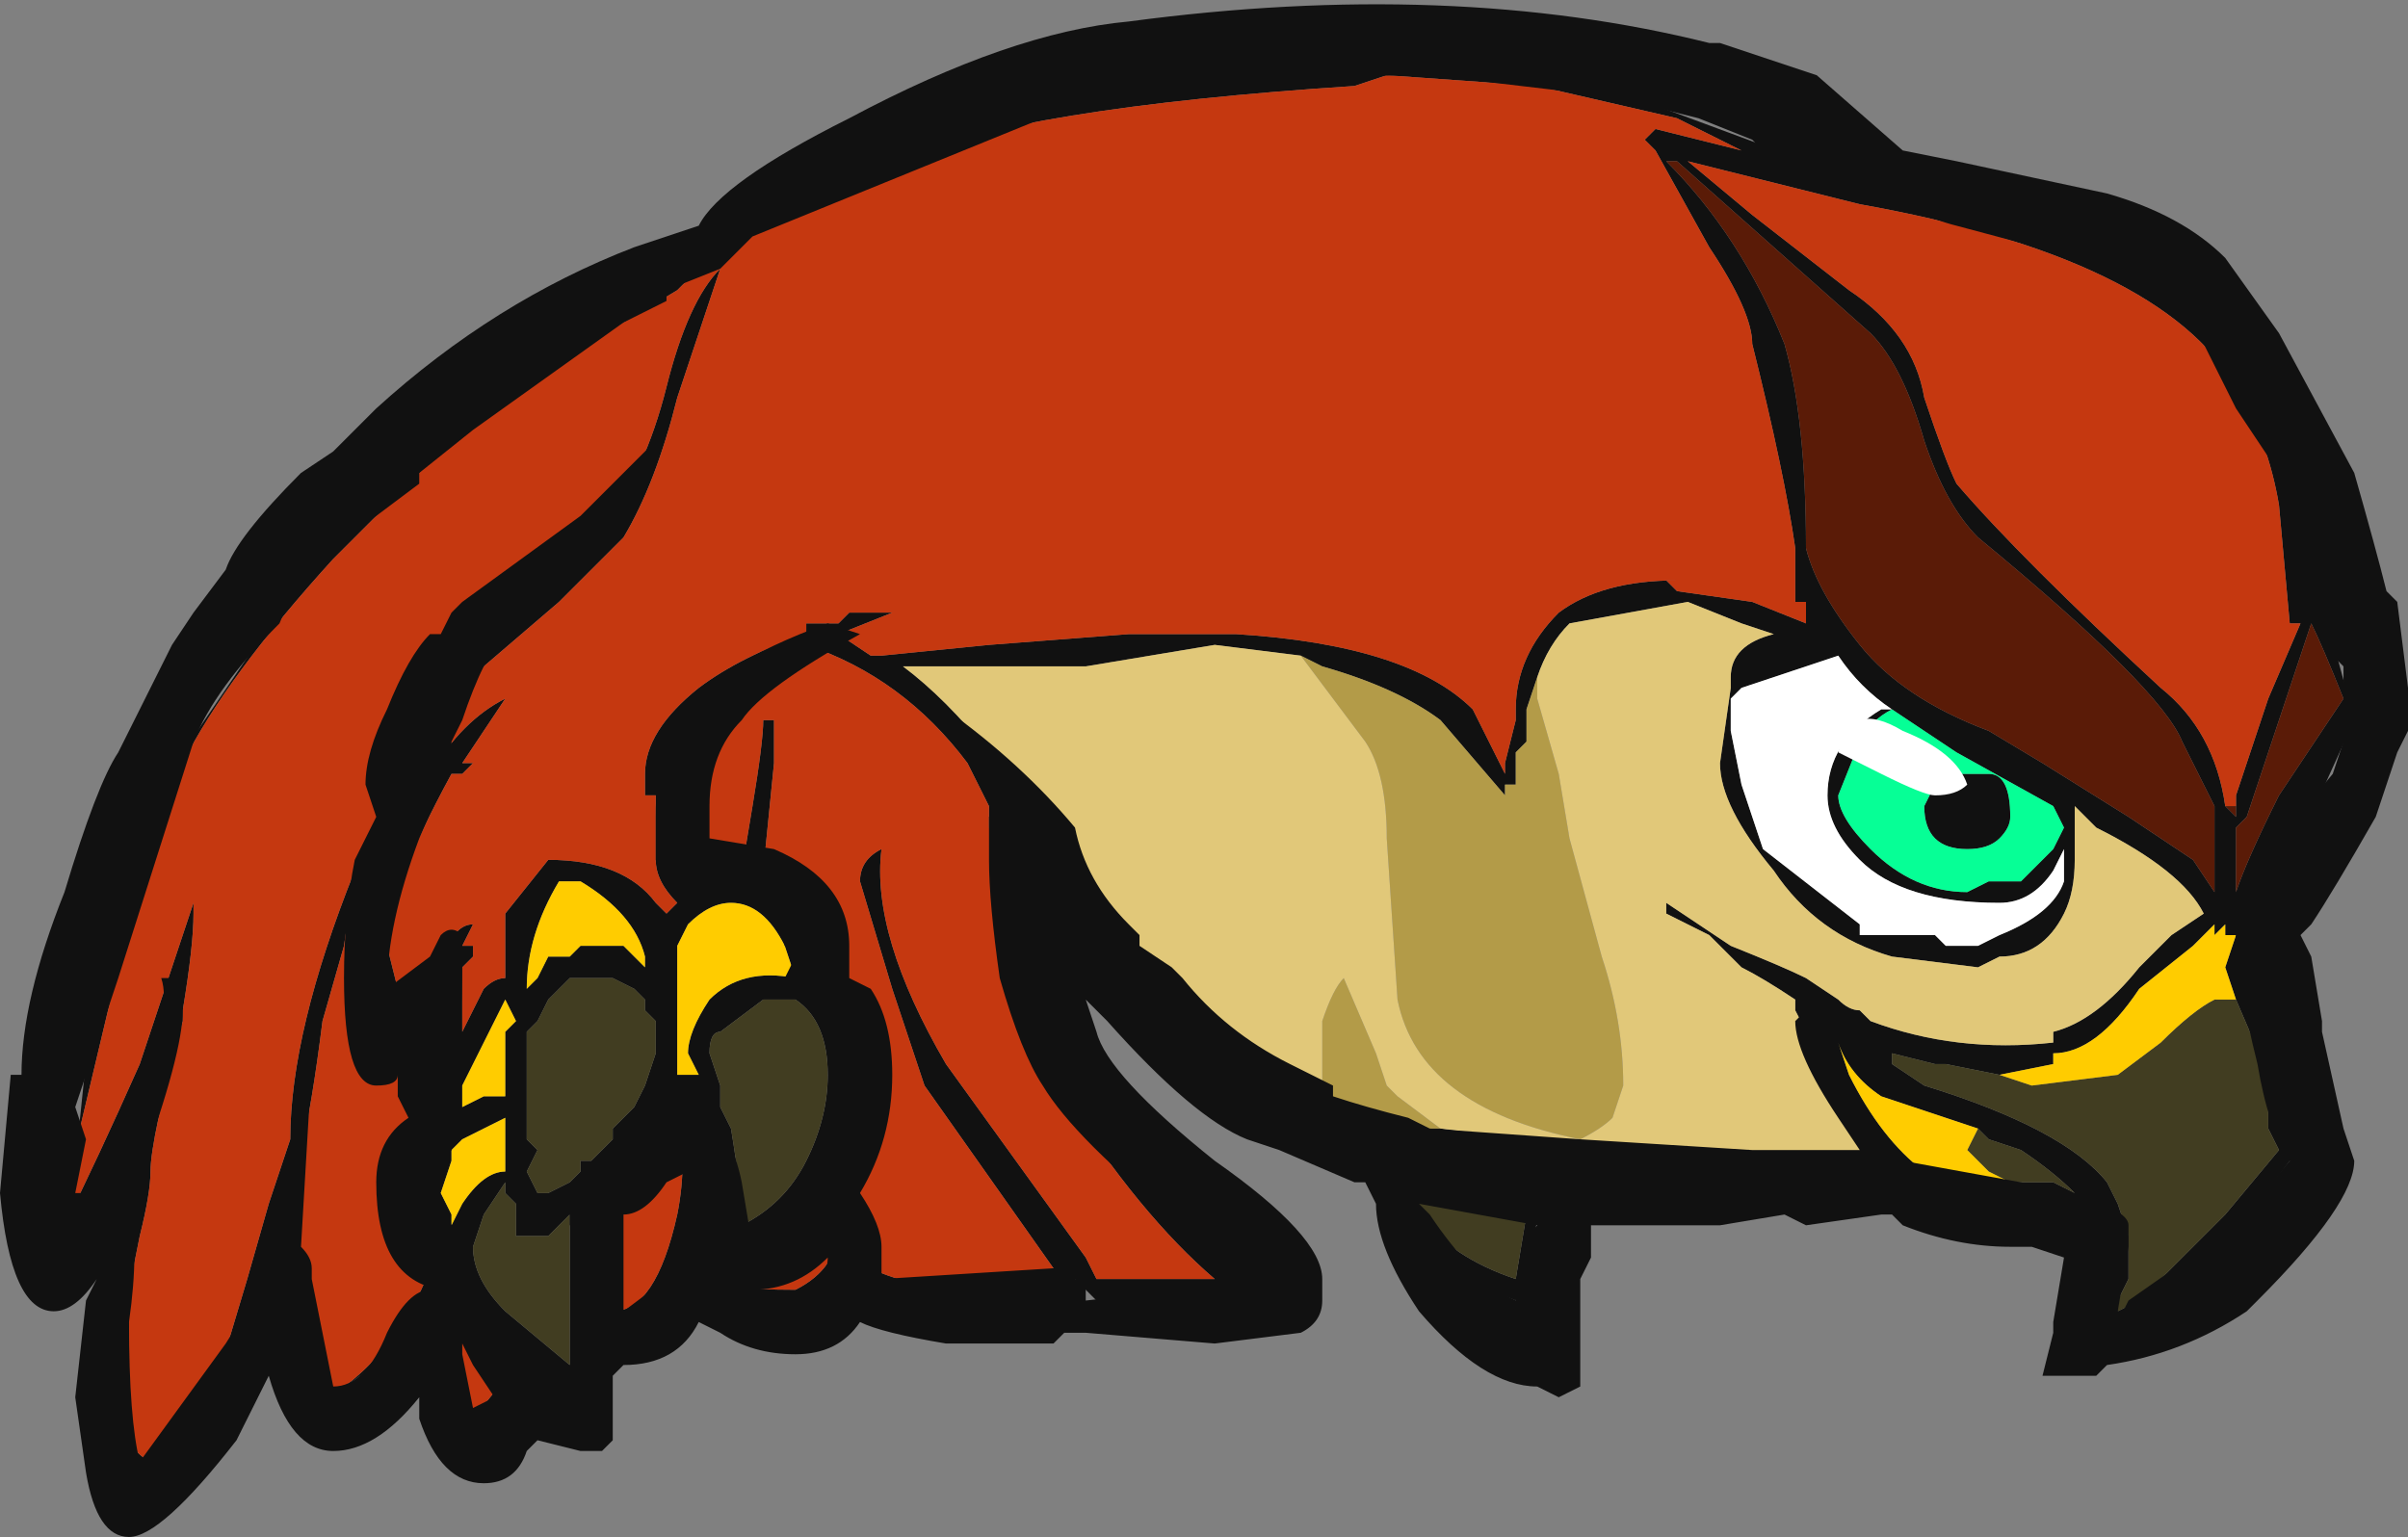 <?xml version="1.0" encoding="UTF-8" standalone="no"?>
<svg xmlns:ffdec="https://www.free-decompiler.com/flash" xmlns:xlink="http://www.w3.org/1999/xlink" ffdec:objectType="frame" height="50.05px" width="78.4px" xmlns="http://www.w3.org/2000/svg">
  <rect width="100%" height="100%" fill="#808080" stroke="none"/>
  <g transform="matrix(1.0, 0.0, 0.0, 1.0, 67.2, 54.25)">
    <use ffdec:characterId="622" height="7.15" transform="matrix(7.0, 0.0, 0.0, 7.0, -67.2, -54.25)" width="11.2" xlink:href="#shape0"/>
  </g>
  <defs>
    <g id="shape0" transform="matrix(1.0, 0.0, 0.0, 1.0, 9.6, 7.75)">
      <path d="M1.0 -5.7 L1.35 -4.4 1.1 -3.85 1.05 -2.35 0.75 -1.95 0.15 -1.5 0.1 -2.1 -2.4 -2.25 -2.55 -1.7 -3.0 -1.9 -3.15 -2.4 -4.7 -3.45 -4.65 -2.9 -3.75 -1.75 -4.5 -1.7 -4.6 -1.8 Q-4.8 -1.65 -4.95 -1.65 L-5.6 -1.8 -5.85 -1.65 -6.3 -1.7 -6.85 -1.55 -6.95 -1.25 -7.4 -1.05 -7.65 -1.55 -8.2 -1.15 -8.3 -1.65 -8.3 -1.85 -8.35 -1.75 -9.0 -0.85 -9.15 -1.35 -8.95 -2.6 -9.3 -1.85 -9.15 -3.3 -8.75 -4.25 -7.9 -5.5 -5.55 -7.05 Q-4.9 -7.4 -3.3 -7.5 L-2.55 -7.5 -1.2 -7.0 Q0.35 -6.65 0.7 -6.3 L1.0 -5.7 M0.8 -4.0 L0.8 -4.05 0.95 -4.5 1.1 -4.85 1.05 -4.85 1.0 -5.4 Q0.95 -5.7 0.8 -5.95 0.45 -6.55 -0.95 -6.8 L-1.75 -7.0 -1.45 -6.75 -1.0 -6.4 Q-0.7 -6.2 -0.65 -5.9 -0.55 -5.6 -0.5 -5.5 -0.2 -5.15 0.45 -4.55 0.7 -4.35 0.75 -4.0 L0.8 -3.95 0.8 -3.6 Q0.85 -3.75 1.0 -4.05 L1.3 -4.5 Q1.2 -4.75 1.15 -4.85 L0.85 -3.95 0.8 -3.9 0.8 -4.0 M1.15 -5.0 L1.15 -5.0 M0.55 -4.3 Q0.45 -4.55 -0.4 -5.25 -0.55 -5.4 -0.65 -5.7 -0.75 -6.05 -0.9 -6.2 L-1.8 -7.0 -1.85 -7.0 Q-1.5 -6.65 -1.3 -6.15 -1.2 -5.8 -1.2 -5.2 -1.15 -5.0 -0.95 -4.75 -0.75 -4.5 -0.35 -4.35 L-0.1 -4.2 0.3 -3.95 0.6 -3.75 0.7 -3.6 0.7 -4.0 0.55 -4.3 M0.0 -3.8 L-0.05 -3.7 Q-0.15 -3.55 -0.3 -3.55 -0.75 -3.55 -0.95 -3.75 -1.1 -3.9 -1.1 -4.05 -1.1 -4.3 -0.85 -4.45 L-0.8 -4.45 Q-0.95 -4.55 -1.05 -4.7 L-1.5 -4.55 -1.55 -4.5 -1.55 -4.35 -1.5 -4.1 -1.4 -3.8 -0.95 -3.45 -0.95 -3.4 -0.6 -3.4 -0.55 -3.35 -0.4 -3.35 -0.3 -3.4 Q-0.05 -3.5 0.0 -3.65 L0.0 -3.8 M-2.9 -2.5 L-1.7 -2.35 -0.85 -2.35 -1.0 -2.6 Q-1.15 -2.85 -1.25 -3.05 L-1.25 -3.1 Q-1.4 -3.2 -1.5 -3.25 L-1.65 -3.4 -1.85 -3.5 -1.85 -3.55 -1.55 -3.35 Q-1.3 -3.25 -1.2 -3.2 L-1.05 -3.1 Q-1.0 -3.05 -0.95 -3.05 L-0.9 -3.0 Q-0.5 -2.85 -0.05 -2.9 L-0.05 -2.95 Q0.15 -3.0 0.35 -3.25 L0.5 -3.4 0.65 -3.5 Q0.55 -3.7 0.15 -3.9 L0.05 -4.0 0.05 -3.75 Q0.05 -3.6 0.0 -3.5 -0.1 -3.3 -0.3 -3.3 L-0.4 -3.25 -0.8 -3.3 Q-1.15 -3.4 -1.35 -3.7 -1.6 -4.0 -1.6 -4.2 L-1.55 -4.55 -1.55 -4.6 Q-1.55 -4.75 -1.35 -4.8 L-1.5 -4.85 -1.75 -4.95 -2.3 -4.85 Q-2.4 -4.75 -2.45 -4.6 L-2.5 -4.45 -2.5 -4.3 -2.55 -4.25 -2.55 -4.1 -2.6 -4.1 -2.6 -4.05 -2.9 -4.4 Q-3.1 -4.55 -3.45 -4.65 L-3.55 -4.7 -3.95 -4.75 -4.55 -4.65 -5.4 -4.65 Q-5.2 -4.5 -5.0 -4.25 L-4.05 -2.9 -3.45 -2.6 -3.1 -2.5 -3.05 -2.5 -2.9 -2.5 M0.8 -3.1 L0.75 -3.25 0.8 -3.4 0.75 -3.4 0.75 -3.45 0.7 -3.4 0.7 -3.45 0.6 -3.35 0.35 -3.15 Q0.15 -2.85 -0.05 -2.85 L-0.05 -2.8 -0.3 -2.75 -0.55 -2.8 -0.6 -2.8 -0.8 -2.85 -0.8 -2.8 -0.65 -2.7 Q0.0 -2.5 0.2 -2.25 L0.25 -2.15 0.3 -2.0 0.3 -1.8 0.25 -1.7 0.25 -1.65 0.35 -1.7 0.75 -2.1 1.0 -2.4 0.95 -2.5 0.95 -2.75 0.8 -3.1 M-3.15 -7.4 L-3.3 -7.35 Q-4.85 -7.25 -5.45 -7.0 -5.8 -6.85 -6.2 -6.6 L-6.3 -6.5 -6.4 -6.45 -6.45 -6.4 -6.95 -6.1 -7.3 -5.9 -8.05 -5.15 Q-8.55 -4.6 -8.75 -4.2 L-9.05 -3.25 -9.3 -2.2 -9.3 -2.05 Q-9.15 -2.35 -8.95 -2.8 L-8.7 -3.55 -8.7 -3.5 Q-8.7 -3.35 -8.75 -3.05 L-8.75 -3.0 Q-8.9 -2.45 -8.9 -2.3 -8.9 -2.2 -8.95 -2.0 L-9.0 -1.75 -9.0 -1.1 Q-9.0 -1.0 -8.9 -0.95 L-8.6 -1.3 -8.45 -1.8 -8.35 -2.15 -8.25 -2.45 Q-8.25 -2.95 -7.95 -3.7 L-8.0 -3.35 -8.1 -3.0 Q-8.15 -2.6 -8.2 -2.4 L-8.25 -2.1 -8.15 -1.2 Q-7.7 -1.45 -7.55 -2.0 L-7.75 -2.9 -7.9 -3.35 -7.35 -4.75 -6.8 -5.3 Q-6.6 -5.55 -6.5 -5.95 -6.4 -6.35 -6.25 -6.5 L-6.45 -5.9 Q-6.55 -5.5 -6.7 -5.25 L-7.0 -4.95 -7.35 -4.65 -7.55 -4.35 -7.6 -4.15 Q-7.45 -4.4 -7.25 -4.5 L-7.45 -4.2 -7.4 -4.2 -7.45 -4.15 -7.5 -4.15 Q-7.8 -3.6 -7.8 -3.35 L-7.75 -3.15 -7.75 -3.1 -7.55 -3.25 Q-7.5 -3.45 -7.4 -3.45 L-7.45 -3.35 -7.4 -3.35 -7.4 -3.3 -7.45 -3.25 -7.45 -2.95 -7.35 -3.15 Q-7.3 -3.2 -7.25 -3.2 L-7.25 -3.5 -7.05 -3.75 Q-6.7 -3.75 -6.55 -3.55 L-6.5 -3.5 -6.45 -3.55 Q-6.55 -3.65 -6.55 -3.75 L-6.55 -4.05 -6.6 -4.05 -6.6 -4.15 Q-6.6 -4.35 -6.35 -4.55 -6.15 -4.7 -5.85 -4.8 L-5.85 -4.85 -5.7 -4.85 -5.65 -4.9 -5.45 -4.9 -5.7 -4.8 -5.55 -4.7 -5.5 -4.7 -5.0 -4.75 -4.35 -4.8 -3.85 -4.8 Q-3.05 -4.75 -2.75 -4.45 L-2.6 -4.15 -2.6 -4.2 -2.55 -4.4 -2.55 -4.45 Q-2.55 -4.7 -2.35 -4.9 -2.15 -5.05 -1.8 -5.05 L-1.85 -5.05 -1.8 -5.0 -1.45 -4.95 -1.2 -4.85 -1.2 -4.95 -1.25 -4.95 -1.25 -5.2 Q-1.3 -5.55 -1.45 -6.15 -1.45 -6.3 -1.65 -6.6 L-1.9 -7.05 -1.95 -7.1 -1.9 -7.15 -1.5 -7.05 -1.8 -7.2 -2.45 -7.35 -3.15 -7.4 M-5.95 -4.7 L-6.5 -4.1 -6.35 -3.6 Q-6.25 -3.65 -6.15 -3.65 L-6.15 -3.7 -6.1 -4.0 Q-6.05 -4.3 -6.05 -4.4 L-6.0 -4.4 Q-6.0 -4.3 -6.0 -4.2 L-6.05 -3.7 -5.65 -2.7 -5.65 -2.0 -5.55 -1.85 Q-5.35 -1.75 -5.0 -1.75 L-4.7 -1.85 -5.3 -2.7 -5.45 -3.15 -5.6 -3.65 Q-5.6 -3.75 -5.5 -3.8 -5.55 -3.4 -5.2 -2.8 L-4.55 -1.9 -4.5 -1.8 -3.95 -1.8 Q-4.3 -2.1 -4.65 -2.65 L-5.0 -3.9 -5.0 -4.0 -5.1 -4.2 Q-5.4 -4.6 -5.85 -4.75 L-5.95 -4.7 M-7.0 -3.65 Q-7.15 -3.4 -7.15 -3.15 L-7.1 -3.2 -7.05 -3.3 -6.95 -3.3 -6.9 -3.35 -6.7 -3.35 -6.6 -3.25 -6.6 -3.3 Q-6.65 -3.5 -6.9 -3.65 L-7.0 -3.65 M-5.95 -3.35 Q-6.05 -3.55 -6.2 -3.55 -6.3 -3.55 -6.4 -3.45 L-6.45 -3.35 -6.45 -2.75 -6.35 -2.75 -6.4 -2.85 Q-6.4 -2.95 -6.3 -3.1 -6.15 -3.25 -5.9 -3.2 L-5.95 -3.35 M-6.05 -3.1 L-6.25 -2.95 Q-6.3 -2.95 -6.3 -2.85 L-6.25 -2.7 -6.25 -2.6 -6.2 -2.5 Q-6.15 -2.2 -6.15 -2.05 -5.95 -2.15 -5.85 -2.35 -5.75 -2.55 -5.75 -2.75 -5.75 -3.0 -5.9 -3.1 L-6.05 -3.1 M-6.85 -3.2 L-6.95 -3.2 -7.05 -3.1 -7.1 -3.0 -7.15 -2.95 -7.15 -2.45 -7.1 -2.4 -7.15 -2.3 -7.1 -2.2 -7.05 -2.2 -6.95 -2.25 -6.9 -2.3 -6.9 -2.35 -6.85 -2.35 -6.75 -2.45 -6.75 -2.5 -6.65 -2.6 -6.6 -2.7 -6.55 -2.85 -6.55 -3.0 -6.6 -3.05 -6.6 -3.1 -6.65 -3.15 -6.75 -3.2 -6.85 -3.2 M-7.2 -3.0 L-7.25 -3.1 -7.45 -2.7 -7.45 -2.6 -7.35 -2.65 -7.25 -2.65 -7.25 -2.95 -7.2 -3.0 M-6.55 -2.55 L-6.85 -1.65 -6.75 -1.65 Q-6.55 -1.65 -6.45 -2.1 -6.4 -2.35 -6.45 -2.6 L-6.55 -2.55 M-7.25 -2.3 L-7.25 -2.55 -7.45 -2.45 -7.5 -2.4 -7.5 -2.35 -7.55 -2.2 -7.5 -2.1 -7.5 -2.05 -7.45 -2.15 Q-7.35 -2.3 -7.25 -2.3 M-7.25 -2.25 L-7.35 -2.1 -7.4 -1.95 Q-7.4 -1.8 -7.25 -1.65 L-6.95 -1.4 -6.95 -2.1 -7.05 -2.0 -7.2 -2.0 -7.2 -2.15 -7.25 -2.2 -7.25 -2.25 M-6.4 -2.6 L-6.35 -2.2 -6.35 -1.8 Q-6.25 -1.75 -5.9 -1.75 -5.7 -1.85 -5.7 -2.05 L-6.15 -1.9 -6.4 -2.6 M-7.55 -1.6 L-7.4 -1.15 -7.2 -1.4 -7.55 -1.6 M-0.9 -3.8 Q-0.7 -3.6 -0.45 -3.6 L-0.35 -3.65 -0.2 -3.65 -0.05 -3.8 0.0 -3.9 -0.05 -4.0 -0.5 -4.25 -0.8 -4.45 Q-0.9 -4.4 -0.95 -4.3 L-1.05 -4.05 Q-1.05 -3.95 -0.9 -3.8 M-0.55 -4.15 L-0.35 -4.15 Q-0.25 -4.15 -0.25 -3.95 -0.25 -3.9 -0.3 -3.85 -0.35 -3.8 -0.45 -3.8 -0.65 -3.8 -0.65 -4.0 L-0.6 -4.1 -0.55 -4.15 M-3.0 -2.1 Q-2.85 -1.9 -2.55 -1.8 L-2.5 -2.1 -3.1 -2.35 -3.0 -2.1 M-0.4 -2.5 L-0.85 -2.65 Q-1.0 -2.75 -1.05 -2.9 L-1.0 -2.75 Q-0.85 -2.45 -0.65 -2.3 L-0.25 -2.25 -0.05 -2.25 0.05 -2.2 Q-0.05 -2.3 -0.2 -2.4 L-0.35 -2.45 -0.4 -2.5" fill="#111111" fill-rule="evenodd" stroke="none"/>
      <path d="M-2.45 -4.6 L-2.45 -4.5 -2.35 -4.15 -2.3 -3.85 -2.15 -3.3 Q-2.05 -3.0 -2.05 -2.7 L-2.1 -2.55 Q-2.15 -2.5 -2.25 -2.45 -3.0 -2.6 -3.1 -3.1 L-3.15 -3.85 Q-3.15 -4.15 -3.25 -4.3 L-3.55 -4.7 -3.45 -4.65 Q-3.1 -4.55 -2.9 -4.4 L-2.6 -4.05 -2.6 -4.1 -2.55 -4.1 -2.55 -4.25 -2.5 -4.3 -2.5 -4.45 -2.45 -4.6 M-3.45 -2.6 L-3.45 -3.0 Q-3.4 -3.15 -3.35 -3.2 L-3.2 -2.85 -3.15 -2.7 -3.1 -2.65 -2.9 -2.5 -3.05 -2.5 -3.1 -2.5 -3.45 -2.6" fill="#b39b48" fill-rule="evenodd" stroke="none"/>
      <path d="M-0.3 -2.75 L-0.15 -2.7 0.25 -2.75 0.45 -2.9 Q0.6 -3.05 0.7 -3.1 L0.8 -3.1 0.95 -2.75 0.95 -2.5 1.0 -2.4 0.75 -2.1 0.35 -1.7 0.25 -1.65 0.25 -1.7 0.3 -1.8 0.3 -2.0 0.25 -2.15 0.2 -2.25 Q0.0 -2.5 -0.65 -2.7 L-0.8 -2.8 -0.8 -2.85 -0.6 -2.8 -0.55 -2.8 -0.3 -2.75 M-6.85 -3.2 L-6.75 -3.2 -6.65 -3.15 -6.6 -3.1 -6.6 -3.05 -6.55 -3.0 -6.55 -2.85 -6.6 -2.7 -6.65 -2.6 -6.75 -2.5 -6.75 -2.45 -6.85 -2.35 -6.9 -2.35 -6.9 -2.3 -6.95 -2.25 -7.05 -2.2 -7.1 -2.2 -7.15 -2.3 -7.1 -2.4 -7.15 -2.45 -7.15 -2.95 -7.1 -3.0 -7.05 -3.1 -6.95 -3.2 -6.85 -3.2 M-6.05 -3.1 L-5.9 -3.1 Q-5.75 -3.0 -5.75 -2.75 -5.75 -2.55 -5.85 -2.35 -5.95 -2.15 -6.15 -2.05 -6.15 -2.2 -6.2 -2.5 L-6.25 -2.6 -6.25 -2.7 -6.3 -2.85 Q-6.3 -2.95 -6.25 -2.95 L-6.05 -3.1 M-7.25 -2.25 L-7.25 -2.2 -7.2 -2.15 -7.2 -2.0 -7.05 -2.0 -6.95 -2.1 -6.95 -1.4 -7.25 -1.65 Q-7.4 -1.8 -7.4 -1.95 L-7.35 -2.1 -7.25 -2.25 M-3.0 -2.1 L-3.1 -2.35 -2.5 -2.1 -2.55 -1.8 Q-2.85 -1.9 -3.0 -2.1 M-0.25 -2.25 L-0.35 -2.3 -0.45 -2.4 -0.4 -2.5 -0.35 -2.45 -0.2 -2.4 Q-0.05 -2.3 0.05 -2.2 L-0.05 -2.25 -0.25 -2.25" fill="#413d21" fill-rule="evenodd" stroke="none"/>
      <path d="M0.75 -4.0 Q0.7 -4.35 0.45 -4.55 -0.2 -5.15 -0.5 -5.5 -0.55 -5.6 -0.65 -5.9 -0.7 -6.2 -1.0 -6.4 L-1.45 -6.75 -1.75 -7.0 -0.95 -6.8 Q0.45 -6.55 0.8 -5.95 0.95 -5.7 1.0 -5.4 L1.05 -4.85 1.1 -4.85 0.95 -4.5 0.8 -4.05 0.8 -4.0 0.75 -4.0 M-3.15 -7.4 L-2.45 -7.35 -1.8 -7.2 -1.5 -7.05 -1.9 -7.15 -1.95 -7.1 -1.9 -7.05 -1.65 -6.6 Q-1.45 -6.3 -1.45 -6.15 -1.3 -5.55 -1.25 -5.2 L-1.25 -4.95 -1.2 -4.95 -1.2 -4.85 -1.45 -4.95 -1.8 -5.0 -1.85 -5.05 -1.8 -5.05 Q-2.15 -5.05 -2.35 -4.9 -2.55 -4.7 -2.55 -4.45 L-2.55 -4.4 -2.6 -4.2 -2.6 -4.15 -2.75 -4.45 Q-3.05 -4.75 -3.85 -4.8 L-4.35 -4.8 -5.0 -4.75 -5.5 -4.7 -5.55 -4.7 -5.7 -4.8 -5.45 -4.9 -5.65 -4.9 -5.7 -4.85 -5.85 -4.85 -5.85 -4.8 Q-6.15 -4.7 -6.35 -4.55 -6.6 -4.35 -6.6 -4.15 L-6.6 -4.05 -6.55 -4.05 -6.55 -3.75 Q-6.55 -3.65 -6.45 -3.55 L-6.5 -3.5 -6.55 -3.55 Q-6.7 -3.75 -7.05 -3.75 L-7.25 -3.5 -7.25 -3.2 Q-7.3 -3.2 -7.35 -3.15 L-7.45 -2.95 -7.45 -3.25 -7.4 -3.3 -7.4 -3.35 -7.45 -3.35 -7.4 -3.45 Q-7.5 -3.45 -7.55 -3.25 L-7.75 -3.1 -7.75 -3.15 -7.8 -3.35 Q-7.8 -3.6 -7.5 -4.15 L-7.45 -4.15 -7.4 -4.2 -7.45 -4.2 -7.25 -4.5 Q-7.45 -4.4 -7.6 -4.15 L-7.55 -4.35 -7.35 -4.65 -7.0 -4.95 -6.7 -5.25 Q-6.55 -5.5 -6.45 -5.9 L-6.25 -6.5 Q-6.4 -6.35 -6.5 -5.95 -6.6 -5.55 -6.8 -5.3 L-7.35 -4.75 -7.9 -3.35 -7.75 -2.9 -7.55 -2.0 Q-7.7 -1.45 -8.15 -1.2 L-8.25 -2.1 -8.2 -2.4 Q-8.15 -2.6 -8.1 -3.0 L-8.0 -3.35 -7.95 -3.7 Q-8.25 -2.95 -8.25 -2.45 L-8.35 -2.15 -8.45 -1.8 -8.6 -1.3 -8.9 -0.95 Q-9.0 -1.0 -9.0 -1.1 L-9.0 -1.75 -8.95 -2.0 Q-8.9 -2.2 -8.9 -2.3 -8.9 -2.45 -8.75 -3.0 L-8.75 -3.05 Q-8.7 -3.35 -8.7 -3.5 L-8.7 -3.55 -8.95 -2.8 Q-9.15 -2.35 -9.3 -2.05 L-9.3 -2.2 -9.05 -3.25 -8.75 -4.2 Q-8.55 -4.6 -8.05 -5.15 L-7.3 -5.9 -6.95 -6.1 -6.45 -6.4 -6.4 -6.45 -6.3 -6.5 -6.2 -6.6 Q-5.8 -6.85 -5.45 -7.0 -4.85 -7.25 -3.3 -7.35 L-3.15 -7.4 M-5.95 -4.7 L-5.85 -4.75 Q-5.4 -4.6 -5.1 -4.2 L-5.0 -4.0 -5.0 -3.9 -4.65 -2.65 Q-4.3 -2.1 -3.95 -1.8 L-4.5 -1.8 -4.55 -1.9 -5.2 -2.8 Q-5.55 -3.4 -5.5 -3.8 -5.6 -3.75 -5.6 -3.65 L-5.45 -3.15 -5.3 -2.7 -4.7 -1.85 -5.0 -1.75 Q-5.35 -1.75 -5.55 -1.85 L-5.65 -2.0 -5.65 -2.7 -6.05 -3.7 -6.0 -4.2 Q-6.0 -4.3 -6.0 -4.4 L-6.05 -4.4 Q-6.05 -4.3 -6.1 -4.0 L-6.15 -3.7 -6.15 -3.65 Q-6.25 -3.65 -6.35 -3.6 L-6.5 -4.1 -5.95 -4.7 M-6.55 -2.55 L-6.45 -2.6 Q-6.4 -2.35 -6.45 -2.1 -6.55 -1.65 -6.75 -1.65 L-6.85 -1.65 -6.55 -2.55 M-6.4 -2.6 L-6.15 -1.9 -5.7 -2.05 Q-5.7 -1.85 -5.9 -1.75 -6.25 -1.75 -6.35 -1.8 L-6.35 -2.2 -6.4 -2.6 M-7.55 -1.6 L-7.2 -1.4 -7.4 -1.15 -7.55 -1.6" fill="#c53810" fill-rule="evenodd" stroke="none"/>
      <path d="M0.75 -4.0 L0.8 -4.0 0.8 -3.9 0.85 -3.95 1.15 -4.85 Q1.2 -4.75 1.3 -4.5 L1.0 -4.05 Q0.85 -3.75 0.8 -3.6 L0.8 -3.95 0.75 -4.0 M0.55 -4.3 L0.7 -4.0 0.7 -3.6 0.6 -3.75 0.3 -3.95 -0.1 -4.2 -0.35 -4.35 Q-0.75 -4.5 -0.95 -4.75 -1.15 -5.0 -1.2 -5.2 -1.2 -5.8 -1.3 -6.15 -1.5 -6.65 -1.85 -7.0 L-1.8 -7.0 -0.9 -6.2 Q-0.75 -6.05 -0.65 -5.7 -0.55 -5.4 -0.4 -5.25 0.45 -4.55 0.55 -4.3" fill="#5a1b07" fill-rule="evenodd" stroke="none"/>
      <path d="M-0.3 -2.75 L-0.05 -2.8 -0.05 -2.85 Q0.15 -2.85 0.35 -3.15 L0.6 -3.35 0.7 -3.45 0.7 -3.4 0.75 -3.45 0.75 -3.4 0.8 -3.4 0.75 -3.25 0.8 -3.1 0.7 -3.1 Q0.6 -3.05 0.45 -2.9 L0.25 -2.75 -0.15 -2.7 -0.3 -2.75 M-5.95 -3.35 L-5.9 -3.2 Q-6.15 -3.25 -6.3 -3.1 -6.4 -2.95 -6.4 -2.85 L-6.35 -2.75 -6.45 -2.75 -6.45 -3.35 -6.4 -3.45 Q-6.3 -3.55 -6.2 -3.55 -6.05 -3.55 -5.95 -3.35 M-7.0 -3.65 L-6.9 -3.65 Q-6.65 -3.5 -6.6 -3.3 L-6.6 -3.25 -6.7 -3.35 -6.9 -3.35 -6.95 -3.3 -7.05 -3.3 -7.1 -3.2 -7.15 -3.15 Q-7.15 -3.4 -7.0 -3.65 M-7.2 -3.0 L-7.25 -2.95 -7.25 -2.65 -7.35 -2.65 -7.45 -2.6 -7.45 -2.7 -7.25 -3.1 -7.2 -3.0 M-7.25 -2.3 Q-7.35 -2.3 -7.45 -2.15 L-7.5 -2.05 -7.5 -2.1 -7.55 -2.2 -7.5 -2.35 -7.5 -2.4 -7.45 -2.45 -7.25 -2.55 -7.25 -2.3 M-0.25 -2.25 L-0.65 -2.3 Q-0.85 -2.45 -1.0 -2.75 L-1.05 -2.9 Q-1.0 -2.75 -0.85 -2.65 L-0.4 -2.5 -0.45 -2.4 -0.35 -2.3 -0.25 -2.25" fill="#ffcc00" fill-rule="evenodd" stroke="none"/>
      <path d="M-2.45 -4.6 Q-2.4 -4.75 -2.3 -4.85 L-1.75 -4.95 -1.5 -4.85 -1.35 -4.8 Q-1.55 -4.75 -1.55 -4.6 L-1.55 -4.55 -1.6 -4.2 Q-1.6 -4.0 -1.35 -3.7 -1.15 -3.4 -0.8 -3.3 L-0.4 -3.25 -0.3 -3.3 Q-0.1 -3.3 0.0 -3.5 0.05 -3.6 0.05 -3.75 L0.05 -4.0 0.15 -3.9 Q0.55 -3.7 0.65 -3.5 L0.5 -3.4 0.35 -3.25 Q0.15 -3.0 -0.05 -2.95 L-0.05 -2.9 Q-0.5 -2.85 -0.9 -3.0 L-0.95 -3.05 Q-1.0 -3.05 -1.05 -3.1 L-1.2 -3.2 Q-1.3 -3.25 -1.55 -3.35 L-1.85 -3.55 -1.85 -3.5 -1.65 -3.4 -1.5 -3.25 Q-1.4 -3.2 -1.25 -3.1 L-1.25 -3.05 Q-1.15 -2.85 -1.0 -2.6 L-0.85 -2.35 -1.7 -2.35 -2.9 -2.5 -3.1 -2.65 -3.15 -2.7 -3.2 -2.85 -3.35 -3.2 Q-3.4 -3.15 -3.45 -3.0 L-3.45 -2.6 -4.05 -2.9 -5.0 -4.25 Q-5.2 -4.5 -5.4 -4.65 L-4.55 -4.65 -3.95 -4.75 -3.55 -4.7 -3.25 -4.3 Q-3.15 -4.15 -3.15 -3.85 L-3.1 -3.1 Q-3.0 -2.6 -2.25 -2.45 -2.15 -2.5 -2.1 -2.55 L-2.05 -2.7 Q-2.05 -3.0 -2.15 -3.3 L-2.3 -3.85 -2.35 -4.15 -2.45 -4.5 -2.45 -4.6" fill="#e1c879" fill-rule="evenodd" stroke="none"/>
      <path d="M-0.55 -4.15 L-0.6 -4.1 -0.65 -4.0 Q-0.65 -3.8 -0.45 -3.8 -0.35 -3.8 -0.3 -3.85 -0.25 -3.9 -0.25 -3.95 -0.25 -4.15 -0.35 -4.15 L-0.55 -4.15 M-0.9 -3.8 Q-1.05 -3.95 -1.05 -4.05 L-0.95 -4.3 Q-0.9 -4.4 -0.8 -4.45 L-0.5 -4.25 -0.05 -4.0 0.0 -3.9 -0.05 -3.8 -0.2 -3.65 -0.35 -3.65 -0.45 -3.6 Q-0.7 -3.6 -0.9 -3.8" fill="#06ff96" fill-rule="evenodd" stroke="none"/>
      <path d="M0.0 -3.8 L0.0 -3.65 Q-0.05 -3.5 -0.3 -3.4 L-0.4 -3.35 -0.55 -3.35 -0.6 -3.4 -0.95 -3.4 -0.95 -3.45 -1.4 -3.8 -1.5 -4.1 -1.55 -4.35 -1.55 -4.5 -1.5 -4.55 -1.05 -4.7 Q-0.95 -4.55 -0.8 -4.45 L-0.85 -4.45 Q-1.1 -4.3 -1.1 -4.05 -1.1 -3.9 -0.95 -3.75 -0.75 -3.55 -0.3 -3.55 -0.15 -3.55 -0.05 -3.7 L0.0 -3.8" fill="#ffffff" fill-rule="evenodd" stroke="none"/>
      <path d="M1.35 -5.55 Q1.45 -5.2 1.5 -5.0 L1.55 -4.95 1.6 -4.55 1.6 -4.35 1.55 -4.25 1.45 -3.95 Q1.25 -3.6 1.15 -3.45 L1.1 -3.4 1.15 -3.3 1.2 -3.0 1.2 -2.95 1.3 -2.5 1.35 -2.35 Q1.35 -2.15 0.9 -1.7 L0.85 -1.65 Q0.55 -1.45 0.2 -1.4 L0.15 -1.35 -0.1 -1.35 -0.05 -1.55 -0.05 -1.6 0.0 -1.9 -0.15 -1.95 -0.25 -1.95 Q-0.5 -1.95 -0.75 -2.05 L-0.8 -2.1 -0.85 -2.1 -1.2 -2.05 -1.3 -2.1 -1.6 -2.05 -2.2 -2.05 -2.2 -1.9 -2.25 -1.8 -2.25 -1.45 Q-2.25 -1.35 -2.25 -1.3 L-2.35 -1.25 -2.45 -1.3 Q-2.7 -1.3 -3.0 -1.65 -3.2 -1.95 -3.2 -2.15 L-3.25 -2.25 -3.3 -2.25 -3.65 -2.4 -3.8 -2.45 Q-4.05 -2.55 -4.45 -3.0 L-4.55 -3.1 -4.5 -2.95 Q-4.45 -2.75 -3.95 -2.35 -3.45 -2.0 -3.45 -1.8 L-3.45 -1.7 Q-3.45 -1.6 -3.55 -1.55 L-3.95 -1.5 -4.55 -1.55 -4.65 -1.55 -4.7 -1.5 -5.2 -1.5 Q-5.5 -1.55 -5.6 -1.6 -5.7 -1.45 -5.9 -1.45 -6.1 -1.45 -6.25 -1.55 L-6.35 -1.6 Q-6.45 -1.4 -6.7 -1.4 L-6.75 -1.35 -6.75 -1.05 -6.8 -1.0 -6.9 -1.0 -7.1 -1.05 -7.15 -1.0 Q-7.2 -0.85 -7.35 -0.85 -7.55 -0.85 -7.65 -1.15 L-7.65 -1.25 Q-7.85 -1.0 -8.05 -1.0 -8.25 -1.0 -8.35 -1.35 L-8.5 -1.05 Q-8.85 -0.6 -9.0 -0.6 -9.15 -0.6 -9.2 -0.9 L-9.25 -1.25 -9.2 -1.7 -9.15 -1.8 Q-9.25 -1.65 -9.35 -1.65 -9.55 -1.65 -9.6 -2.2 L-9.55 -2.75 -9.5 -2.75 Q-9.5 -3.1 -9.3 -3.6 -9.15 -4.1 -9.05 -4.25 L-8.8 -4.75 -8.7 -4.9 -8.55 -5.1 Q-8.5 -5.25 -8.2 -5.55 L-8.05 -5.65 -7.85 -5.85 Q-7.3 -6.35 -6.65 -6.6 L-6.35 -6.7 Q-6.25 -6.9 -5.65 -7.2 -4.9 -7.6 -4.35 -7.65 -2.85 -7.85 -1.65 -7.55 L-1.6 -7.55 -1.15 -7.4 -0.75 -7.05 -0.5 -7.0 0.2 -6.85 Q0.55 -6.75 0.75 -6.55 L1.0 -6.2 1.35 -5.55 M0.8 -5.85 L0.6 -6.25 Q0.45 -6.45 0.25 -6.5 L-0.5 -6.7 Q-0.7 -6.75 -0.9 -6.9 L-1.0 -6.95 -1.05 -6.95 Q-1.2 -6.95 -1.35 -7.0 L-1.45 -7.1 -1.7 -7.2 -2.1 -7.3 -2.95 -7.4 Q-4.2 -7.4 -4.75 -7.2 L-6.1 -6.65 -6.25 -6.5 -6.5 -6.4 -6.5 -6.35 -6.7 -6.25 -7.4 -5.75 -7.65 -5.55 -7.65 -5.5 -7.85 -5.35 -8.0 -5.25 Q-8.2 -5.1 -8.3 -4.85 -8.6 -4.55 -8.7 -4.3 L-9.05 -3.2 -9.25 -2.6 -9.2 -2.45 -9.25 -2.2 -9.2 -2.2 -8.95 -2.7 Q-8.8 -3.05 -8.85 -3.2 L-8.8 -3.2 Q-8.75 -3.15 -8.75 -3.05 -8.75 -2.85 -8.95 -2.3 L-9.0 -2.15 Q-8.95 -1.95 -9.0 -1.6 -9.0 -1.15 -8.95 -0.95 L-8.55 -1.5 -8.3 -1.9 -8.3 -2.0 -8.25 -2.4 Q-8.2 -2.75 -8.15 -2.8 L-8.2 -1.95 Q-8.15 -1.9 -8.15 -1.85 L-8.15 -1.8 -8.05 -1.3 Q-7.9 -1.3 -7.8 -1.55 -7.7 -1.75 -7.6 -1.75 L-7.55 -1.75 Q-7.85 -1.8 -7.85 -2.25 -7.85 -2.45 -7.7 -2.55 L-7.75 -2.65 -7.75 -2.75 Q-7.75 -2.7 -7.85 -2.7 -8.0 -2.7 -8.0 -3.2 -8.0 -3.5 -7.95 -3.75 L-7.85 -3.95 -7.9 -4.1 Q-7.9 -4.25 -7.8 -4.45 -7.7 -4.7 -7.6 -4.8 L-7.55 -4.8 -7.5 -4.9 -7.45 -4.95 -6.9 -5.35 -6.55 -5.7 Q-6.55 -5.75 -6.55 -5.65 -6.55 -5.55 -6.85 -5.2 L-7.25 -4.8 Q-7.35 -4.7 -7.45 -4.4 L-7.5 -4.3 -7.5 -4.2 -7.65 -3.85 Q-7.8 -3.45 -7.8 -3.15 L-7.6 -3.3 -7.55 -3.4 Q-7.5 -3.45 -7.45 -3.4 L-7.45 -3.3 Q-7.45 -2.9 -7.5 -2.65 L-7.45 -2.55 -7.5 -2.4 -7.6 -2.25 -7.5 -2.05 Q-7.4 -1.9 -7.4 -1.85 L-7.35 -1.75 Q-7.3 -1.6 -7.2 -1.55 -7.15 -1.5 -6.95 -1.35 L-6.9 -1.85 -6.85 -2.05 -6.95 -2.05 -6.95 -2.2 -6.65 -2.55 Q-6.4 -2.8 -6.35 -2.6 -6.2 -2.5 -6.15 -2.25 L-6.1 -1.95 -5.95 -2.15 Q-5.7 -2.5 -5.7 -2.75 -5.7 -2.8 -5.8 -3.0 L-5.95 -3.2 -5.9 -3.3 -5.95 -3.35 Q-6.0 -3.6 -6.25 -3.6 L-6.3 -3.6 -6.35 -3.55 Q-6.5 -3.55 -6.55 -3.75 L-6.55 -3.95 Q-6.55 -4.3 -6.45 -4.4 -6.3 -4.65 -5.75 -4.85 L-5.6 -4.8 Q-6.05 -4.55 -6.15 -4.4 -6.3 -4.25 -6.3 -4.0 L-6.3 -3.85 -6.0 -3.8 Q-5.65 -3.65 -5.65 -3.35 L-5.65 -3.2 -5.55 -3.15 Q-5.45 -3.0 -5.45 -2.75 -5.45 -2.45 -5.6 -2.2 -5.5 -2.05 -5.5 -1.95 L-5.5 -1.8 -4.7 -1.85 Q-4.6 -1.85 -4.6 -1.8 L-4.55 -1.8 -4.55 -1.7 -4.1 -1.75 -3.8 -1.8 -4.1 -2.05 Q-4.6 -2.45 -4.75 -2.7 -4.85 -2.85 -4.95 -3.2 -5.0 -3.55 -5.0 -3.75 L-5.0 -3.95 -4.95 -4.0 -5.05 -4.15 Q-5.2 -4.35 -5.2 -4.45 -5.2 -4.5 -5.2 -4.45 -4.85 -4.2 -4.6 -3.9 -4.55 -3.65 -4.35 -3.45 L-4.3 -3.4 -4.3 -3.35 -4.15 -3.25 -4.1 -3.2 Q-3.9 -2.95 -3.6 -2.8 L-3.4 -2.7 -3.4 -2.65 Q-3.25 -2.6 -3.05 -2.55 L-2.95 -2.5 -2.25 -2.45 -1.45 -2.4 -0.95 -2.4 -1.05 -2.55 Q-1.25 -2.85 -1.25 -3.0 L-1.2 -3.05 Q-1.2 -2.9 -1.0 -2.7 L-0.75 -2.35 -0.2 -2.25 Q0.3 -2.15 0.3 -2.05 L0.3 -1.95 0.25 -1.65 0.25 -1.6 0.3 -1.7 0.8 -2.05 1.05 -2.35 Q0.95 -2.5 0.9 -2.8 0.8 -3.2 0.8 -3.4 0.8 -3.5 0.85 -3.55 0.9 -3.65 1.0 -3.85 L1.25 -4.15 1.3 -4.3 1.3 -4.65 1.25 -4.7 1.2 -4.9 1.1 -5.2 1.0 -5.55 0.8 -5.85 M-6.5 -2.25 Q-6.6 -2.1 -6.7 -2.1 -6.7 -1.95 -6.7 -1.7 L-6.7 -1.65 -6.5 -1.8 -6.45 -2.0 -6.4 -2.1 -6.4 -2.3 -6.5 -2.25 M-7.45 -1.45 L-7.4 -1.2 -7.3 -1.25 -7.4 -1.4 -7.45 -1.5 -7.45 -1.45 M-5.85 -1.75 Q-5.75 -1.8 -5.75 -1.9 -5.9 -1.75 -6.1 -1.75 L-6.1 -1.7 -5.85 -1.75 M-4.75 -3.7 L-4.8 -3.8 -4.8 -3.7 -4.75 -3.7 M-2.95 -2.1 Q-2.75 -1.8 -2.55 -1.7 -2.55 -1.95 -2.45 -2.05 L-3.0 -2.15 -2.95 -2.1" fill="#111111" fill-rule="evenodd" stroke="none"/>
      <path d="M-0.6 -4.05 Q-0.65 -4.05 -0.85 -4.15 L-1.05 -4.25 Q-1.0 -4.5 -0.75 -4.35 -0.5 -4.25 -0.45 -4.1 -0.5 -4.05 -0.6 -4.05" fill="#ffffff" fill-rule="evenodd" stroke="none"/>
    </g>
  </defs>
</svg>

